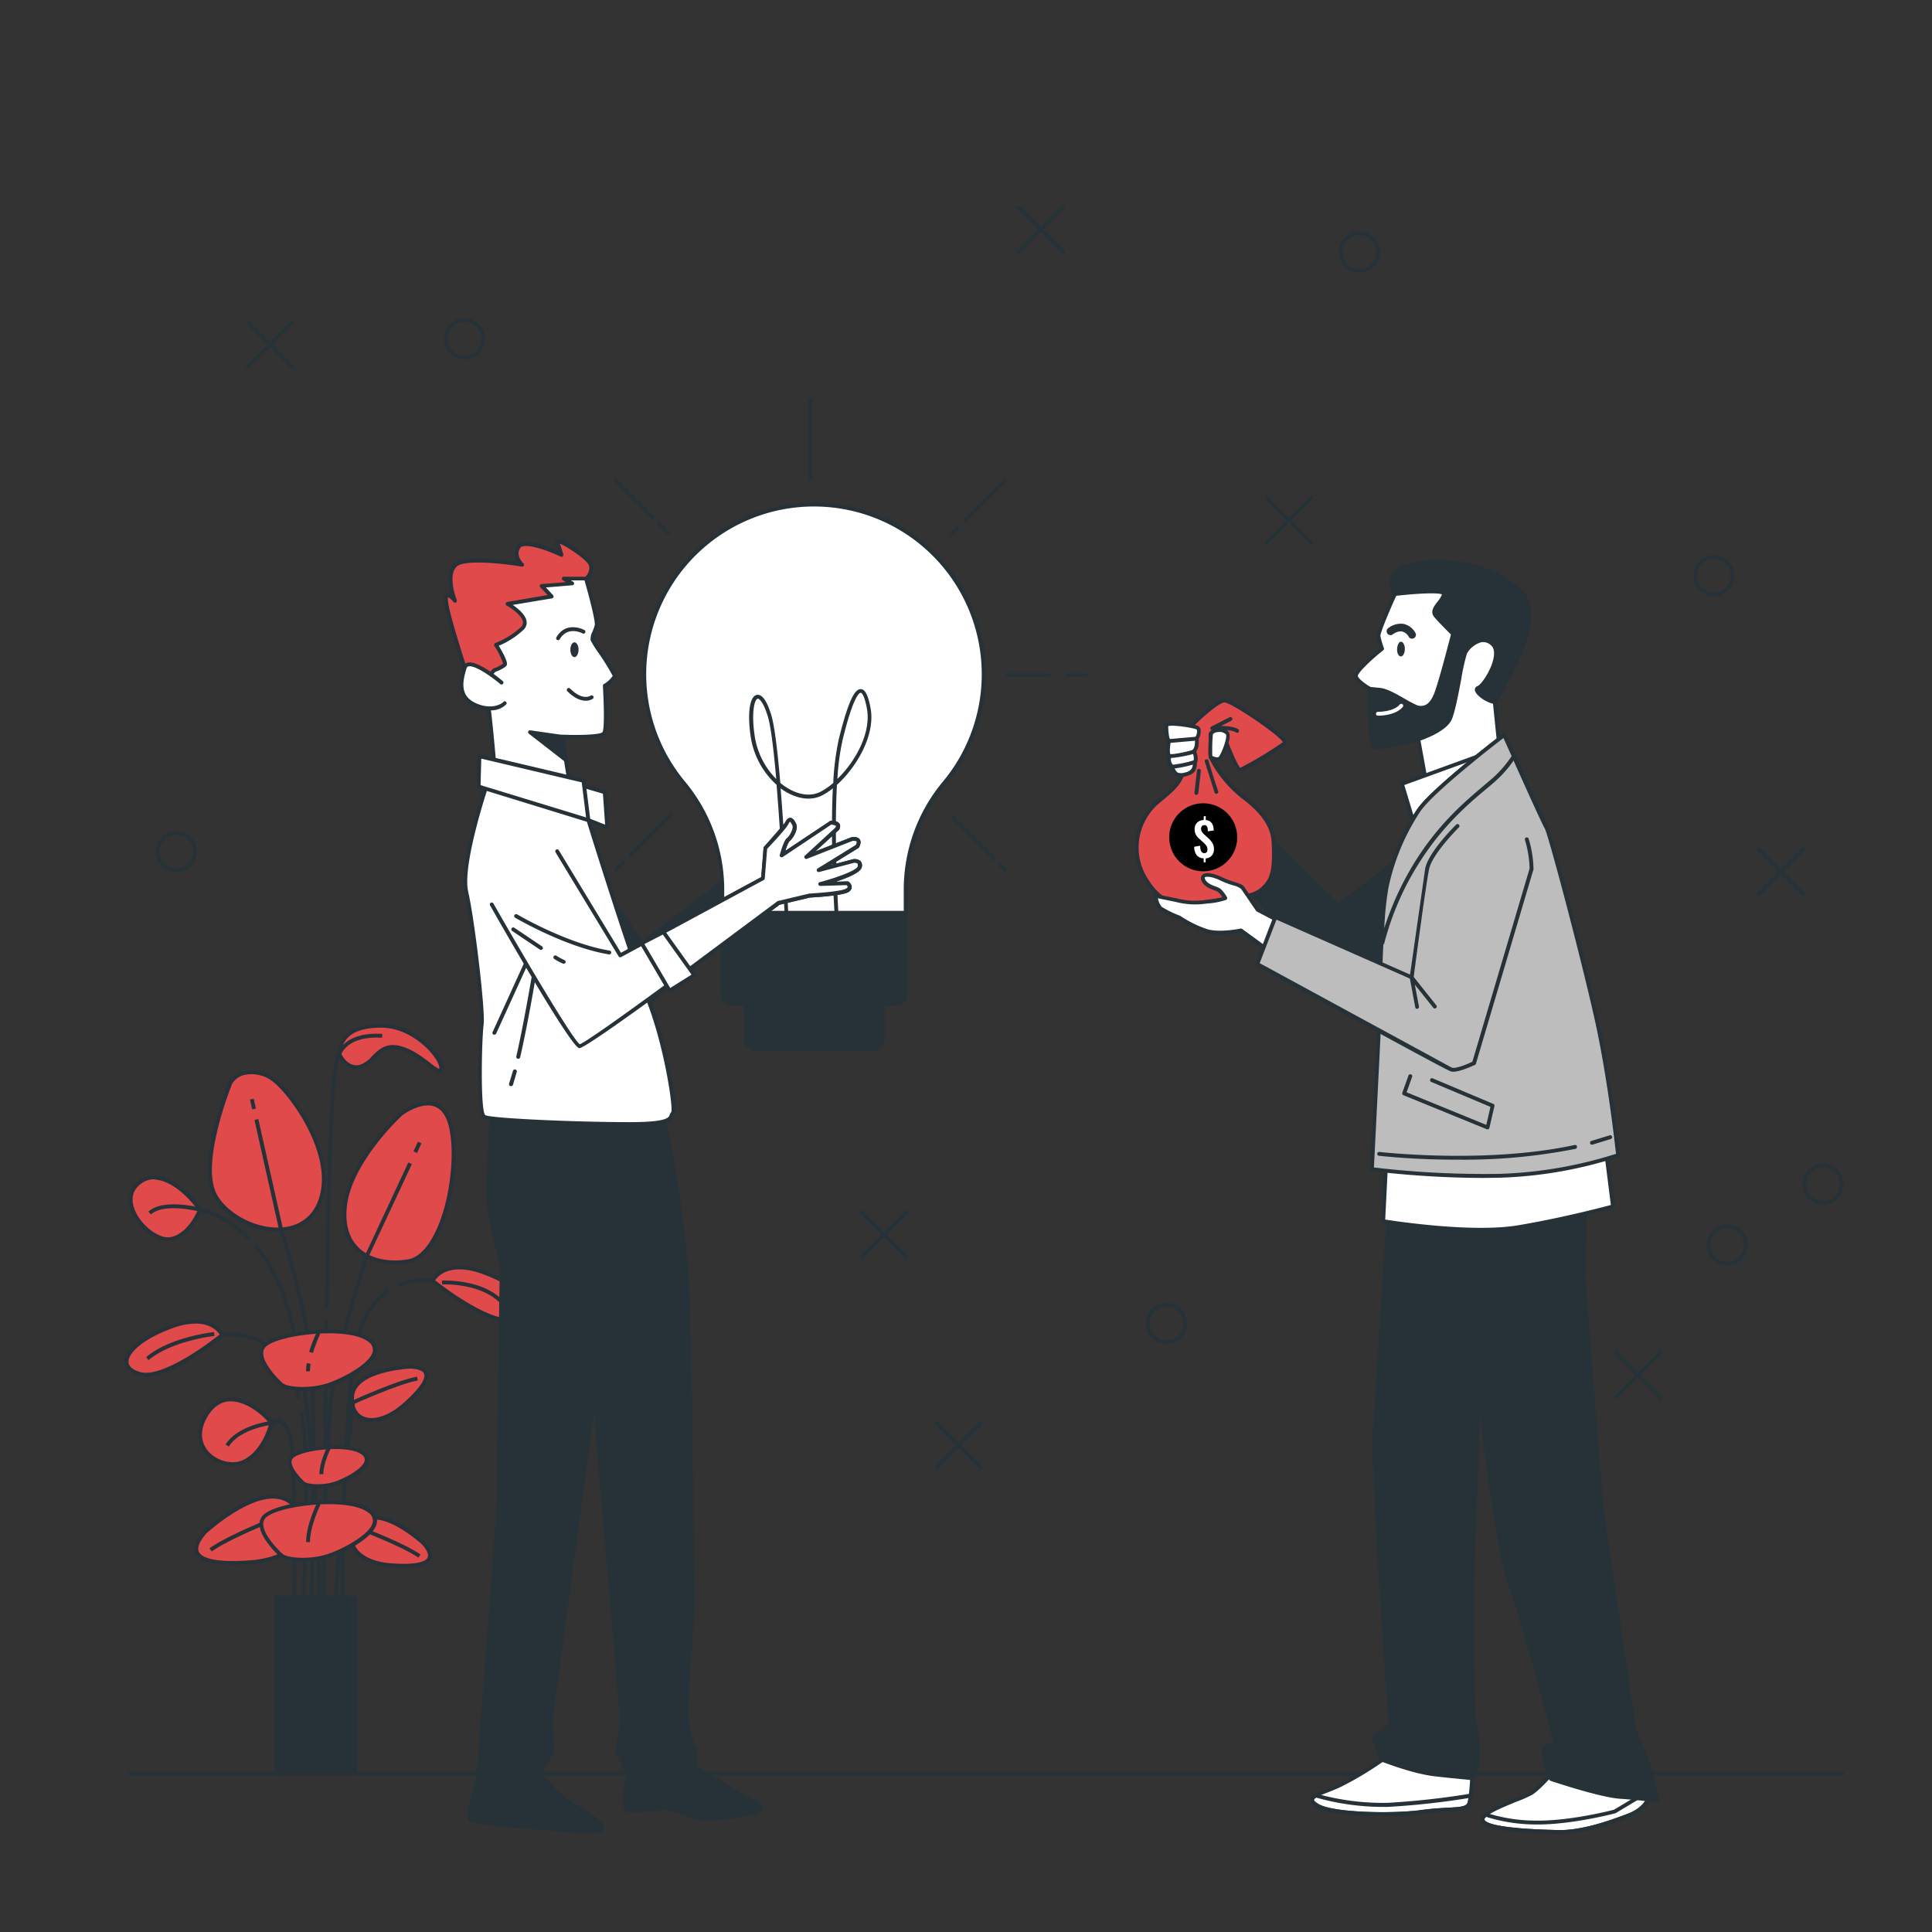 <svg xmlns="http://www.w3.org/2000/svg" xmlns:xlink="http://www.w3.org/1999/xlink" viewBox="0 0 500 500" xmlns:v="https://vecta.io/nano"><rect x="0" y="0" width="500" height="500" fill="#333333" stroke="none"/><style><![CDATA[.B{fill:#263238}.C{fill:#fff}.D{fill:#e14a4a}.E{fill:#bdbdbd}]]></style><g class="B"><path d="M476.72 459.47h-443a.5.5 0 1 1 0-1h443a.5.5 0 0 1 .5.5.51.51 0 0 1-.5.5zM75.7 95.45a.51.51 0 0 1-.36-.15L63.77 83.73a.502.502 0 1 1 .71-.71L76.05 94.6a.5.5 0 0 1-.35.85z"/><path d="M64.13 95.45a.51.51 0 0 1-.36-.15.5.5 0 0 1 0-.7L75.34 83a.51.51 0 0 1 .71 0 .5.5 0 0 1 0 .71L64.48 95.3a.5.5 0 0 1-.35.15zM234.52 325.8a.47.47 0 0 1-.35-.15l-11.58-11.57a.502.502 0 0 1 .71-.71L234.87 325a.5.5 0 0 1-.35.85z"/><path d="M223 325.8a.51.51 0 0 1-.36-.15.5.5 0 0 1 0-.7l11.58-11.58a.5.5 0 0 1 .7 0 .5.5 0 0 1 0 .71l-11.62 11.57a.5.5 0 0 1-.3.15zm116.39-184.89a.46.46 0 0 1-.35-.14l-11.58-11.58a.5.5 0 0 1 0-.7.5.5 0 0 1 .71 0l11.57 11.57a.5.5 0 0 1 0 .71.47.47 0 0 1-.35.14z"/><path d="M327.82 140.91a.5.5 0 0 1-.36-.14.51.51 0 0 1 0-.71L339 128.49a.495.495 0 0 1 .7.7l-11.57 11.58a.49.49 0 0 1-.31.14zm-52.69-75.16a.5.5 0 0 1-.35-.15L263.21 54a.5.5 0 0 1 0-.71.5.5 0 0 1 .7 0l11.58 11.57a.51.51 0 0 1 0 .71.51.51 0 0 1-.36.18z"/><path d="M263.56 65.75a.47.47 0 0 1-.35-.15.5.5 0 0 1 0-.71l11.57-11.57a.502.502 0 1 1 .71.71L263.91 65.6a.47.47 0 0 1-.35.15zm203.13 166.09a.54.54 0 0 1-.36-.14l-11.57-11.58a.5.5 0 0 1 0-.7.5.5 0 0 1 .71 0L467 231a.5.5 0 0 1 0 .71.52.52 0 0 1-.31.13z"/><path d="M455.11 231.84a.54.54 0 0 1-.35-.14.51.51 0 0 1 0-.71l11.57-11.57a.5.5 0 0 1 .71 0 .48.48 0 0 1 0 .7l-11.57 11.58a.54.54 0 0 1-.36.14zm-25.4 130.33a.5.5 0 0 1-.35-.14l-11.58-11.58a.5.5 0 0 1 0-.7.5.5 0 0 1 .71 0l11.57 11.57a.5.5 0 0 1-.35.85z"/><path d="M418.14 362.17a.54.54 0 0 1-.36-.14.51.51 0 0 1 0-.71l11.58-11.57a.495.495 0 0 1 .7.7L418.49 362a.54.54 0 0 1-.35.17zm-164.22 18.19a.51.51 0 0 1-.36-.15L242 368.64a.5.5 0 0 1 0-.71.51.51 0 0 1 .71 0l11.57 11.57a.5.5 0 0 1 0 .71.5.5 0 0 1-.36.15z"/><path d="M242.34 380.36a.5.5 0 0 1-.35-.15.5.5 0 0 1 0-.71l11.57-11.57a.51.51 0 0 1 .71 0 .5.5 0 0 1 0 .71l-11.57 11.57a.51.51 0 0 1-.36.15zM120.22 93a5.35 5.35 0 1 1 5.35-5.35 5.35 5.35 0 0 1-5.35 5.35zm0-9.7a4.35 4.35 0 1 0 4.35 4.35 4.35 4.35 0 0 0-4.35-4.35zM45.66 225.75A5.35 5.35 0 1 1 51 220.4a5.36 5.36 0 0 1-5.34 5.35zm0-9.7A4.35 4.35 0 1 0 50 220.4a4.36 4.36 0 0 0-4.34-4.35zm256.21 131.82a5.35 5.35 0 1 1 5.35-5.34 5.35 5.35 0 0 1-5.35 5.34zm0-9.69a4.35 4.35 0 1 0 4.35 4.35 4.35 4.35 0 0 0-4.35-4.35z"/><use xlink:href="#B"/><use xlink:href="#B" x="91.79" y="83.78"/><use xlink:href="#B" x="95.21" y="257.02"/><use xlink:href="#B" x="120.02" y="241.26"/></g><path d="M51.72 313.06s-2.42 6.67-7.58 7.58-14.25-9.09-8.49-14.25 13.65 3.03 16.07 6.67z" class="D"/><path d="M43.46 321.2c-3.37 0-7.5-3.51-9.21-7-1.55-3.2-1.16-6.2 1.07-8.2a6.67 6.67 0 0 1 5.45-1.73c4.58.59 9.31 5.4 11.37 8.49a.48.48 0 0 1 0 .45c-.1.29-2.58 7-8 7.9a3.94 3.94 0 0 1-.68.09zm-3.61-16a5.67 5.67 0 0 0-3.85 1.56c-2.57 2.3-1.63 5.36-.84 7 1.83 3.78 6.17 6.89 8.91 6.41 4.28-.76 6.62-5.87 7.1-7-2-2.94-6.37-7.31-10.52-7.83a5.35 5.35 0 0 0-.8-.11z" class="B"/><path d="M59.61 280.31s-7.58 18.5-4.55 27.6 21.83 15.76 27.29 3.94-6.67-28.5-11.22-32.14-10.01-2.43-11.52.6z" class="D"/><path d="M71.85 318.7h-1c-7.17-.39-14.49-5.15-16.3-10.6-3.06-9.17 4.24-27.18 4.56-27.95h0a5.89 5.89 0 0 1 4.14-2.94 9.78 9.78 0 0 1 8.14 2.17c4.71 3.67 16.99 20.62 11.41 32.68-1.98 4.31-5.8 6.64-10.95 6.64zm-11.79-38.18c-.26.66-7.42 18.53-4.53 27.23 1.67 5 8.73 9.56 15.42 9.93 3 .16 8.34-.4 11-6 5.34-11.58-6.57-27.93-11.08-31.54a8.78 8.78 0 0 0-7.3-2 4.94 4.94 0 0 0-3.51 2.38z" class="B"/><path d="M103.88 288.2s-13 11.82-14.56 23.65 7.28 16.07 16.38 14.55 13.64-24.56 10.91-35.17-12.73-3.03-12.73-3.03z" class="D"/><path d="M102.19 327.2a14.19 14.19 0 0 1-10-3.57c-2.84-2.73-4-6.82-3.35-11.84 1.52-11.88 14.17-23.47 14.71-24h0c.2-.16 5.1-3.82 9.18-2.4 2.09.73 3.55 2.65 4.34 5.71 2 7.67.21 22.84-5 30.88-1.87 2.87-4 4.52-6.29 4.91a22.39 22.39 0 0 1-3.59.31zm2-38.62c-.54.5-12.93 12-14.38 23.33-.6 4.7.45 8.5 3.05 11 2.88 2.78 7.52 3.87 12.74 3 2-.34 3.91-1.84 5.62-4.47 5.1-7.83 6.82-22.61 4.9-30.08-.7-2.72-1.94-4.4-3.7-5-3.42-1.22-7.91 1.99-8.22 2.22z" class="B"/><path d="M106.3 353.69s-14.55.61-15.16 7.58 6.37 8.49 13.34 2.43 7.89-9.7 1.82-10.01z" class="D"/><g class="B"><path d="M96.18 368a6.05 6.05 0 0 1-2.76-.63c-2-1-3-3.22-2.78-6.14.64-7.33 15-8 15.64-8h0c2.48.13 4 .82 4.38 2.06.66 1.91-1.27 4.8-5.9 8.83-2.88 2.51-5.97 3.88-8.58 3.88zm10.12-13.81c-.63 0-14.11.79-14.66 7.13-.22 2.48.58 4.32 2.23 5.16 2.55 1.3 6.59.06 10.29-3.16 5.54-4.82 5.89-6.92 5.61-7.74-.35-1.02-2.08-1.31-3.47-1.39z"/><path d="M91.59 363.39l-.41-.91c.47-.22 11.58-5.28 16.75-6.2l.18 1c-5.05.88-16.4 6.06-16.52 6.11z"/></g><path d="M109.55 399.33s-10.69-9.9-16.07-5.41-1.53 10.5 7.69 11.17 12.44-1.25 8.38-5.76z" class="D"/><g class="B"><path d="M104.47 405.72c-1 0-2.12 0-3.34-.13-5.38-.39-9.35-2.6-10.37-5.76-.7-2.18.15-4.42 2.4-6.3 5.65-4.71 16.28 5 16.73 5.43h0c1.66 1.85 2.21 3.38 1.63 4.56-.68 1.48-3.01 2.2-7.05 2.2zm-7.55-12.47a4.72 4.72 0 0 0-3.12 1.05c-1.91 1.6-2.65 3.46-2.08 5.23.87 2.72 4.6 4.71 9.48 5.06 7.33.53 9.07-.7 9.45-1.48.47-1-.53-2.39-1.46-3.43-.38-.35-7.14-6.43-12.27-6.43z"/><path d="M108.28,403.12c-4.18-2.94-15.86-7.35-16-7.39l.35-.94c.49.18,11.92,4.49,16.21,7.52Z"/></g><path d="M53.16 396.41S67.89 382.77 75.3 389s2.11 14.47-10.59 15.4-17.15-1.76-11.55-7.99z" class="D"/><g class="B"><path d="M60.12 405c-5.47 0-8.61-1-9.56-2.89-.76-1.55 0-3.59 2.22-6.07h0c.61-.56 15.14-13.86 22.8-7.47 3 2.54 4.19 5.55 3.25 8.48-1.38 4.28-6.79 7.27-14.13 7.81q-2.49.14-4.58.14zm-6.61-8.28c-1.32 1.48-2.74 3.53-2 4.95.55 1.12 3 2.89 13.21 2.15 6.82-.5 12-3.29 13.25-7.11.81-2.52-.24-5.15-2.94-7.41-6.93-5.7-20.96 6.95-21.52 7.46z"/><path d="M54.79 401.5l-.58-.82c5.9-4.16 21.64-10.09 22.3-10.34l.36.94c-.17.06-16.29 6.14-22.08 10.22z"/></g><path d="M70.22 368.25s-1.52 7.27-7 10-15.16-3-10-11.82 14.27-1.82 17 1.82z" class="D"/><path d="M60.2 379.43a9.61 9.61 0 0 1-6.83-2.94c-2.58-2.76-2.78-6.52-.56-10.32 1.66-2.83 3.85-4.34 6.52-4.49 4.59-.24 9.37 3.71 11.29 6.27a.48.48 0 0 1 .09.4c-.06.31-1.63 7.55-7.24 10.35a7.33 7.33 0 0 1-3.27.73zm-.44-16.76h-.37c-2.32.13-4.24 1.48-5.72 4-2 3.39-1.83 6.71.43 9.13s6.23 3.34 8.92 2c4.66-2.33 6.36-8.24 6.66-9.45-1.94-2.46-6.12-5.68-9.92-5.68z" class="B"/><path d="M57.49 345.51s-2.73-6.07-13.35-2.13-14.85 10-8.18 12.13 21.53-10 21.53-10z" class="D"/><path d="M37.7 356.26a6.35 6.35 0 0 1-1.89-.27c-2.89-.92-3.53-2.44-3.55-3.55-.08-3.12 4.52-6.86 11.71-9.52 10.92-4.07 13.94 2.31 14 2.38a.49.49 0 0 1-.14.59c-.59.46-12.83 10.37-20.13 10.37zm12.94-13.72a18.34 18.34 0 0 0-6.32 1.31c-7.67 2.85-11.11 6.44-11.06 8.57 0 1.42 1.57 2.21 2.85 2.62 5.8 1.85 18.53-7.92 20.73-9.66-.52-.82-2.22-2.84-6.2-2.84zM38.46 352l-.65-.76c6.12-5.21 17.12-6.45 17.59-6.5l.11 1c-.11 0-11.16 1.26-17.05 6.26z" class="B"/><path d="M87.81 272.73s1.82 4.25 5.46 3.34 4.54-6.37 10.3-4.85 10.62 8.19 10.62 5.15-7.28-10.91-15.47-10.91-10.61 3.33-10.91 7.27z" class="D"/><path d="M113.73 277.66c-.69 0-1.61-.7-3.06-1.82-1.89-1.44-4.47-3.41-7.22-4.14-3.29-.86-4.82.69-6.44 2.34a8 8 0 0 1-3.62 2.51c-3.21.8-5.36-2-6-3.62a.45.45 0 0 1 0-.23c.39-5.14 4.23-7.74 11.41-7.74 8.25 0 16 7.85 16 11.41a1.25 1.25 0 0 1-.55 1.19.83.83 0 0 1-.52.1zm-12-7.21a7.74 7.74 0 0 1 2 .29c2.94.77 5.62 2.82 7.58 4.31a11.52 11.52 0 0 0 2.38 1.6 1.28 1.28 0 0 0 0-.28c0-2.55-6.74-10.41-15-10.41-6.59 0-10 2.19-10.4 6.69.3.63 1.91 3.66 4.82 2.93a7.16 7.16 0 0 0 3.16-2.24c1.37-1.34 2.86-2.89 5.41-2.89zm-24.87 91.6a41 41 0 0 0-1.35-4.38C70.29 343.76 58.1 345.9 57.58 346l-.19-1c.14 0 13.54-2.41 19.06 12.31a42.41 42.41 0 0 1 1.38 4.49z" class="B"/><path d="M112,331.46s2.72-6.06,13.34-2.12,14.85,10,8.18,12.13S112,331.46,112,331.46Z" class="D"/><g class="B"><path d="M131.77 342.21c-7.32 0-19.55-9.9-20.11-10.36a.51.51 0 0 1-.14-.6c0-.06 3-6.44 14-2.38 7.19 2.67 11.79 6.41 11.71 9.52 0 1.12-.66 2.64-3.55 3.55a6 6 0 0 1-1.91.27zm-19.15-10.87c2.22 1.75 14.93 11.49 20.73 9.65 1.28-.41 2.82-1.19 2.85-2.62.05-2.13-3.39-5.71-11.06-8.56-8.59-3.19-11.76.38-12.52 1.53z"/><path d="M130.12 338c-5-6.11-15.59-5.6-15.69-5.59l-.06-1c.46 0 11.26-.55 16.52 6zm-26.98-4.85l-.4-.92a17.09 17.09 0 0 1 9.33-1.26l-.19 1a16.45 16.45 0 0 0-8.74 1.18zm-39.05-12.22c-6.2-6.32-12.38-7.36-12.44-7.37s-9.17-2.38-12.57.74l-.68-.73c3.81-3.49 13.06-1.1 13.45-1 .22 0 6.51 1.08 12.95 7.65zm.6-36.356l.976-.219.569 2.537-.976.219zM81 421.05h-1c0-.52 1.34-52.37 0-68s-7.61-34.13-7.68-34.32l-6.47-28.9 1-.22 6.47 28.85c0 .14 6.36 18.77 7.71 34.5S81 420.53 81 421.05zm26.001-123.083l1.169-2.5.906.424-1.169 2.5zM84.18 421h-1c0-.48.48-47.82 2.27-61.28s9-34.77 9.09-35l11.14-23.88.91.43-11.13 23.82c0 .16-7.23 21.35-9 34.74s-2.27 60.68-2.28 61.17zm2.72.08l-1-.06c1.79-30.47 5-57.87 5-58.14l1 .11c-.05.28-3.21 27.65-5 58.09zM76.48 421h-1c0-.43.88-43.53-.89-49.28-.6-2-1.42-3.17-2.36-3.45a2 2 0 0 0-1.69.39l-.11.09h-.15c-.08 0-8.19 1-11.06 5.62l-.85-.53c3-4.72 10.5-5.91 11.66-6.06a2.93 2.93 0 0 1 2.47-.49c1.3.38 2.33 1.76 3 4.12 1.87 5.89 1.02 47.8.98 49.59zm2.26.06l-1-.06c0-.42 2.16-42.51-.17-55.58l1-.18c2.34 13.19.2 55.39.17 55.82z"/><path d="M88.17 421.06c0-2.58-.56-63.36 4.84-77.78a19.56 19.56 0 0 1 7.08-9.58l.56.83a18.57 18.57 0 0 0-6.7 9.1c-5.34 14.24-4.79 76.79-4.78 77.42zm-5.35-.01l-1-.13c1.27-9.36-1.31-63.63-8.59-84.55a42.46 42.46 0 0 0-7.6-13.73l.76-.65a43.59 43.59 0 0 1 7.8 14.01c7.31 21.08 9.91 75.65 8.63 85.05z"/><path d="M84.18 421h-1l.75-79.17h1L84.18 421zm.82-82.45h-1l1-43.58c.79-20.37 1.94-22.32 2.44-22.63.49-1.13 2.91-5.33 11.51-4.77l-.07 1c-8.87-.58-10.52 4.14-10.59 4.34l-.24.74-.18-.17c-.39 1.08-1.24 5.28-1.87 21.53-.31 7.9-.65 22.56-1 43.54z"/></g><path d="M72.89 358.41s-7.58-6.76-4.55-10.09 21.83-5.76 27.29-1.44S89 357.3 84.41 358.63s-10.01.88-11.52-.22z" class="D"/><g class="B"><path d="M78.35 360c-2.58 0-4.79-.44-5.76-1.15h0c-.21-.19-5.23-4.71-5.42-8.35A3.25 3.25 0 0 1 68 348c3.29-3.6 22.27-6 28-1.49a3.41 3.41 0 0 1 1.51 3.45c-.79 4.08-9.43 8.15-12.9 9.17a22.65 22.65 0 0 1-6.26.87zm-5.15-2c1.37 1 6.58 1.44 11.07.13 3.8-1.11 11.55-5.09 12.2-8.4a2.48 2.48 0 0 0-1.15-2.48c-5.16-4.08-23.72-1.78-26.61 1.39a2.23 2.23 0 0 0-.58 1.72c.16 3.14 4.74 7.36 5.07 7.64zm7.02-3.11h-1a14.68 14.68 0 0 1 .17-2.1l1 .16a12.45 12.45 0 0 0-.17 1.94z"/><path d="M81,350.14l-1-.28a33.38,33.38,0,0,1,2-5.1l.89.44A34.82,34.82,0,0,0,81,350.14Z"/></g><path d="M72.89 402.6s-7.58-6.76-4.55-10.08 21.83-5.76 27.29-1.44S89 401.5 84.41 402.83s-10.01.88-11.52-.23z" class="D"/><g class="B"><path d="M78.35 404.15c-2.58 0-4.79-.43-5.76-1.14h0c-.21-.19-5.23-4.71-5.42-8.35a3.25 3.25 0 0 1 .84-2.45c3.29-3.6 22.27-6 28-1.49a3.41 3.41 0 0 1 1.51 3.45c-.79 4.07-9.43 8.15-12.9 9.16a22.27 22.27 0 0 1-6.27.82zm-5.15-1.94c1.37 1 6.58 1.45 11.07.14 3.8-1.12 11.55-5.09 12.2-8.4a2.48 2.48 0 0 0-1.15-2.48c-5.16-4.09-23.72-1.78-26.61 1.39a2.21 2.21 0 0 0-.58 1.72c.16 3.12 4.74 7.33 5.07 7.63z"/><path d="M80.22 399.09h-1c0-4.43 2.71-9.91 2.83-10.14l.89.45c-.03.06-2.72 5.5-2.72 9.69z"/></g><path d="M78.53 383.91s-5.15-4.59-3.09-6.85 14.83-3.91 18.53-1-4.53 7.07-7.62 8-6.79.6-7.82-.15z" class="D"/><g class="B"><path d="M82.26 385.12a7.76 7.76 0 0 1-4-.81h0c-.15-.13-3.61-3.24-3.74-5.77a2.34 2.34 0 0 1 .61-1.78c2.26-2.48 15.3-4.13 19.21-1a2.49 2.49 0 0 1 1.09 2.5c-.59 3-6.8 5.75-8.88 6.35a15.46 15.46 0 0 1-4.29.51zm-3.42-1.6c.89.62 4.42.93 7.37.06 2.55-.74 7.75-3.39 8.17-5.58a1.51 1.51 0 0 0-.72-1.52c-3.46-2.74-15.91-1.2-17.85.92a1.4 1.4 0 0 0-.35 1.06c.09 1.74 2.45 4.22 3.38 5.06z"/><path d="M83.67 381.52h-1c0-3 1.86-6.79 1.94-6.95l.89.45s-1.83 3.7-1.83 6.5zm-12.26 31.95h20.52v45.5H71.41z"/><path d="M91.93 459.47H71.41a.5.5 0 0 1-.5-.5v-45.5a.5.5 0 0 1 .5-.5h20.52a.5.5 0 0 1 .5.5V459a.5.5 0 0 1-.5.47zm-20-1h19.5V414H71.91zm290.62-236.93l-.56.94-15.68 11.88L318 206.2l-4.09 14.8 33 33.76c2.06 1.84 5.66 3 7.09 2.83s6.15-2.91 6.15-2.91z"/><path d="M353.78 258.07a13.38 13.38 0 0 1-7.16-3c-2.09-1.82-31.8-32.48-33.07-33.79a.49.49 0 0 1-.12-.48l4.1-14.77a.51.51 0 0 1 .36-.35.54.54 0 0 1 .48.13l28 27.86 15.26-11.56.51-.85a.51.51 0 0 1 .58-.23.52.52 0 0 1 .35.52l-2.37 33.11a.52.52 0 0 1-.24.4c-.49.28-4.85 2.81-6.35 3zm-39.31-37.25l32.81 33.53c1.98 1.72 5.4 2.83 6.71 2.71.93-.09 3.84-1.62 5.72-2.7l2.22-31.21-15.32 11.61a.5.5 0 0 1-.65 0l-27.69-27.56z"/></g><path d="M361.07 153.79s-4.41 9.71-4.24 10.92a20.52 20.52 0 0 0 .93 3.22s-7.33 5.84-6.76 7.26 3.54 3.08 3.54 3.08-.32 14.6 1.07 15 11.45-2 11.45-2l2.15 11.73 19-8.39-1.32-12.84s8.1-13.84 8.63-19.63.37-8.2-6.34-12.35-18.3-5.4-24.95-3.34-3.16 7.34-3.16 7.34z" class="C"/><g class="B"><path d="M369.21 203.5a.59.59 0 0 1-.23-.05.53.53 0 0 1-.26-.36L366.67 192c-2.48.57-9.88 2.23-11.21 1.82s-1.57-8.45-1.43-15.23c-.79-.47-3-1.85-3.49-3.17-.6-1.49 3.77-5.32 6.63-7.62a17.73 17.73 0 0 1-.83-3c-.18-1.21 3-8.4 4.17-11a5.73 5.73 0 0 1-.61-4.51c.55-1.52 2-2.65 4.18-3.34 7.17-2.22 18.79-.66 25.36 3.4 7 4.34 7.1 7.07 6.57 12.82-.5 5.58-7.7 18.13-8.61 19.69l1.31 12.68a.51.51 0 0 1-.3.51l-19 8.39a.45.45 0 0 1-.2.06zm-2.15-12.65a.57.57 0 0 1 .28.08.47.47 0 0 1 .21.33l2 11 18.08-8-1.28-12.48a.51.51 0 0 1 .06-.3c.08-.14 8.06-13.81 8.57-19.42s.37-7.88-6.1-11.88c-6.26-3.86-17.72-5.4-24.54-3.29-1.91.59-3.1 1.5-3.53 2.71a4.91 4.91 0 0 0 .64 3.87.53.53 0 0 1 0 .49c-2.12 4.65-4.27 9.9-4.2 10.64a19.88 19.88 0 0 0 .9 3.11.5.5 0 0 1-.16.57c-3.66 2.92-6.69 6-6.6 6.7.41 1 2.53 2.37 3.31 2.81a.51.51 0 0 1 .26.45c-.15 6.61.11 13.87.8 14.59.8.22 7-1 11.11-2z"/><path d="M375.18 186.12c1.47-3.17 3.14-15.54 4-17.13s4.1-4.91 7-2.25-2 10.77-3.65 11.33 1.93 3.45 4.33 3.7c0 0 8.1-13.84 8.63-19.63s.37-8.2-6.34-12.35-18.3-5.4-24.95-3.34-3.16 7.34-3.16 7.34 12.84-1.52 12.61.07-3.49 3.93-2.12 5.56 4.5 4.7 4.5 4.7-3.06 11.94-4.34 15.32-3.09 4.34-5.28 3.49-6.71-4.15-9.31-4.41l-2.59-.25s-.32 14.6 1.07 15 11.45-2 11.45-2 6.68-1.98 8.15-5.15z"/><path d="M356.1 193.84a2.66 2.66 0 0 1-.64-.06c-1.44-.45-1.57-8.69-1.42-15.52a.52.52 0 0 1 .16-.37.54.54 0 0 1 .38-.12l2.6.26c1.76.17 4.23 1.58 6.4 2.83a27.59 27.59 0 0 0 3.05 1.6 2.75 2.75 0 0 0 2.21 0c1-.42 1.76-1.51 2.42-3.25 1.14-3 3.77-13.17 4.24-15-.72-.72-3.15-3.13-4.33-4.54s0-2.88 1-4.13a6.51 6.51 0 0 0 1-1.7c-1-.54-6.89-.23-12 .38a.52.52 0 0 1-.48-.23 5.91 5.91 0 0 1-.75-4.75c.55-1.52 2-2.65 4.18-3.34 7.17-2.22 18.79-.66 25.36 3.4 7 4.34 7.1 7.07 6.57 12.82s-8.36 19.26-8.69 19.83a.52.52 0 0 1-.49.25c-2.07-.22-5-2.26-5.17-3.58a1 1 0 0 1 .74-1.09c.77-.27 3.4-3.79 4.08-7.15.22-1.07.29-2.53-.61-3.34a2.94 2.94 0 0 0-2.57-.82 6.07 6.07 0 0 0-3.7 2.94 49.52 49.52 0 0 0-1.45 6.5c-.78 4.11-1.67 8.77-2.51 10.6h0c-1.55 3.33-8.15 5.41-8.43 5.5-1.6.44-8.69 2.08-11.15 2.08zm-1.08-15c-.11 6.46.15 13.35.82 14.05.8.22 7-1 11.11-2 0 0 6.42-2 7.78-5 .8-1.72 1.71-6.51 2.44-10.36s1.16-6.07 1.54-6.79a7.15 7.15 0 0 1 4.42-3.46 3.9 3.9 0 0 1 3.42 1.07c1 .89 1.3 2.37.91 4.28-.65 3.24-3.34 7.41-4.73 7.89-.12.51 2 2.32 3.89 2.69 1.16-2 7.93-14 8.4-19.13.52-5.71.37-7.88-6.1-11.88-6.26-3.86-17.72-5.4-24.54-3.29-1.91.59-3.1 1.5-3.53 2.71a4.66 4.66 0 0 0 .49 3.61c3.05-.35 11.43-1.19 12.61 0a.78.78 0 0 1 .22.67 5.68 5.68 0 0 1-1.23 2.27c-1 1.32-1.56 2.23-1 2.9 1.33 1.59 4.44 4.63 4.47 4.66a.49.49 0 0 1 .13.49c-.12.48-3.08 12-4.35 15.37-.75 2-1.74 3.27-2.94 3.81a3.79 3.79 0 0 1-3 0 27.07 27.07 0 0 1-3.17-1.66c-2.09-1.2-4.46-2.56-6-2.71zm20.16 7.3h0zm-9.73-20.85a1 1 0 0 1-.85-.46 2.76 2.76 0 0 0-1.81-1.42 3.37 3.37 0 0 0-2.29.73 1.001 1.001 0 1 1-1.28-1.54 5.39 5.39 0 0 1 3.87-1.16 4.6 4.6 0 0 1 3.2 2.32 1 1 0 0 1-.84 1.53zm-1.88 2.71c0 1.05-.49 1.9-1.05 1.88s-1-.87-.95-1.92.48-1.89 1-1.88 1.02.82 1 1.92z"/></g><path d="M356.69 185.22h-.1a.5.5 0 0 1-.49-.51.51.51 0 0 1 .51-.49s4 .06 5.66-1.9a.5.5 0 0 1 .76.65c-1.84 2.15-5.65 2.25-6.34 2.25zm29.52 9.15l-23.4 8.5 2.99 9.87 20.41-18.37z" class="C"/><path d="M365.8 213.24h-.14a.5.5 0 0 1-.34-.34l-3-9.87a.49.49 0 0 1 .31-.61l23.4-8.5a.48.48 0 0 1 .6.21.52.52 0 0 1-.09.63l-20.42 18.37a.51.51 0 0 1-.32.11zm-2.37-10.07l2.62 8.67L384 195.71z" class="B"/><path d="M402.71 457.68s-4.09 4.89-6.37 6.33-13.79 4.93-12.6 7.2 12.64 2.76 19.61 2.91 15.75-3.39 18.26-4.33 5.8-3.36 4.87-6.12-23.77-5.99-23.77-5.99z" class="C"/><g class="B"><path d="M403.78 474.63h-.45c-16.64-.36-19.4-2-20-3.18a1.23 1.23 0 0 1-.06-1c.57-1.58 4.21-3.16 8.91-5.07a34.24 34.24 0 0 0 3.93-1.75c2.18-1.38 6.2-6.18 6.24-6.23a.5.5 0 0 1 .46-.18c3.86.55 23.18 3.43 24.17 6.33 1.06 3.13-2.51 5.75-5.16 6.75l-.58.21c-3.04 1.11-10.94 4.12-17.46 4.12zm-.87-16.42c-.83 1-4.24 4.91-6.3 6.23a32.87 32.87 0 0 1-4.09 1.82c-3.13 1.28-7.87 3.2-8.34 4.49a.26.26 0 0 0 0 .23c.45.84 3.53 2.3 19.18 2.64 6.43.14 14.46-2.93 17.5-4.08l.58-.22c2.2-.83 5.39-3.05 4.56-5.49-.52-1.53-12.1-4.05-23.09-5.62z"/><path d="M403.78 474.63h-.45c-16.64-.36-19.4-2-20-3.18-.36-.68-.07-1.42.87-2.19a.52.52 0 0 1 .48-.09 42 42 0 0 0 12.41 2c8.88.2 19.67-2.57 20.61-2.82l8.55-5.11a.5.5 0 0 1 .43 0 .51.51 0 0 1 .3.31c1.06 3.13-2.51 5.75-5.16 6.75l-.58.21c-3.04 1.11-10.94 4.12-17.46 4.12zm-19.17-4.43c-.25.23-.54.56-.43.78.45.84 3.53 2.3 19.18 2.64 6.43.14 14.46-2.93 17.5-4.08l.58-.22c2-.75 4.85-2.67 4.69-4.86l-8 4.78a.38.38 0 0 1-.13.06c-.12 0-11.58 3.07-21 2.87a43.46 43.46 0 0 1-12.39-1.97z"/></g><path d="M357.69,455.46A87.72,87.72,0,0,1,346.85,462c-5,2.38-9.78,3-5.84,5.35s19.36,2.66,27.1,1.58,11.7,0,12.25-2.47a61.81,61.81,0,0,0,.67-8.2Z" class="C"/><g class="B"><path d="M357.87 470c-7 0-14.5-.68-17.12-2.23-.83-.49-1.77-1.17-1.7-2.05.09-1.13 1.7-1.77 4.14-2.73 1.05-.42 2.25-.89 3.44-1.46a86.64 86.64 0 0 0 10.77-6.44.54.54 0 0 1 .35-.09l23.34 2.75a.51.51 0 0 1 .45.51 63 63 0 0 1-.69 8.29c-.45 2-2.56 2.11-6.05 2.29-1.77.09-4 .21-6.62.58a81.66 81.66 0 0 1-10.31.58zm-.05-14a88.12 88.12 0 0 1-10.76 6.42c-1.23.58-2.43 1.06-3.5 1.48-1.63.64-3.47 1.37-3.51 1.88 0 .06 0 .41 1.21 1.11 3.82 2.26 19.39 2.55 26.78 1.51 2.69-.37 4.92-.48 6.71-.58 3.44-.18 4.85-.3 5.12-1.5a54.91 54.91 0 0 0 .65-7.65z"/><path d="M357.87 470c-7 0-14.5-.68-17.12-2.23-1.18-.7-1.7-1.3-1.7-2s.7-1.23 1.22-1.53a.5.5 0 0 1 .38-.05 63.09 63.09 0 0 0 18.5 2.38 203.46 203.46 0 0 0 21.4-2.37.52.52 0 0 1 .43.13.5.5 0 0 1 .15.42c-.09.71-.18 1.31-.28 1.76-.45 2-2.56 2.11-6.05 2.29-1.77.09-4 .21-6.62.58a81.66 81.66 0 0 1-10.31.62zm-17.28-4.75c-.49.32-.54.51-.54.56s.06.42 1.21 1.1c3.82 2.26 19.39 2.55 26.78 1.51 2.69-.37 4.92-.48 6.71-.58 3.44-.18 4.85-.3 5.12-1.5.06-.28.12-.62.18-1a198.29 198.29 0 0 1-20.86 2.28h0a64.22 64.22 0 0 1-18.6-2.41zm18.58 1.86h0zm.41-156.25l-3.77 59.17c-.77 11.44 4.07 76.51 4.07 76.51s-4.55 2.89-4.31 3.65 2.12 5.27 2.12 5.27 7.9 3.16 13.61 3.78l9.94 1a22.29 22.29 0 0 0 1.37-5.94 48.37 48.37 0 0 0-1.05-8.74c-.45-2.25-.62-29.14-.35-41.58s1.41-41.8 1.67-42.54 3.68 36.93 8.14 49.47 11.58 40.29 11.58 40.29-3.25.43-3.28 1.92 2.08 7.27 2.08 7.27 12.6 4.26 17.83 4.61 9.69.95 9.69.95-2.05-9-3.23-12-2.39-4.78-2.83-7.28-8-54-8.26-55.44-4.7-59.11-4.67-60.35l.25-22.9z"/><path d="M428.92 466.46h-.07c-.05 0-4.51-.6-9.66-.95s-17.43-4.47-17.95-4.65a.54.54 0 0 1-.31-.3c-.22-.6-2.14-5.9-2.11-7.45s2.11-2.09 3.16-2.31c-1-3.89-7.37-28.33-11.43-39.76-3.34-9.39-6.07-32.54-7.38-43.67 0-.34-.08-.68-.12-1l-1.34 37.58c-.26 12.36-.11 39.23.34 41.47a51.09 51.09 0 0 1 1.06 8.85 22.64 22.64 0 0 1-1.4 6.11.48.48 0 0 1-.51.32s-4.3-.35-9.95-1-13.42-3.69-13.74-3.82a.47.47 0 0 1-.28-.27c-.08-.18-1.9-4.55-2.14-5.32-.09-.3-.34-1.08 4.27-4.05-.36-4.8-4.76-65.34-4.05-76.28l3.77-59.17a.49.49 0 0 1 .47-.47l50.6-2.89a.44.44 0 0 1 .37.14.5.5 0 0 1 .16.36l-.25 22.91c-.03 1.23 4.43 58.63 4.67 60.27.06.47 7.79 52.8 8.25 55.43a17.71 17.71 0 0 0 1.57 4.34c.38.82.81 1.76 1.24 2.84 1.18 3 3.16 11.72 3.24 12.09a.49.49 0 0 1-.12.45.46.46 0 0 1-.36.2zM401.79 460c1.72.57 12.76 4.19 17.47 4.52 4 .27 7.53.69 9 .87-.51-2.17-2.08-8.8-3-11.25-.41-1.06-.82-1.94-1.21-2.79a18.25 18.25 0 0 1-1.64-4.59c-.47-2.63-8.2-55-8.26-55.46-.25-1.69-4.7-59.29-4.68-60.43l.24-22.36-49.62 2.83-3.74 58.73c-.74 11.27 4 75.8 4.07 76.45a.53.53 0 0 1-.23.46 19.12 19.12 0 0 0-4.08 3.16c.25.72 1.36 3.41 2 4.94 1.25.48 8.2 3.12 13.29 3.67l9.54.93a20.4 20.4 0 0 0 1.21-5.42 47.15 47.15 0 0 0-1-8.63c-.46-2.29-.62-29.29-.36-41.69.25-11.41 1.38-41.81 1.7-42.7a.55.55 0 0 1 .54-.34c.47.06.47.06 1.22 6.36 1.3 11.09 4 34.17 7.32 43.45 4.42 12.43 11.52 40.1 11.59 40.38a.47.47 0 0 1-.07.4.51.51 0 0 1-.35.22c-1.14.15-2.83.71-2.84 1.43-.1 1.09 1.26 5.12 1.89 6.86z"/></g><path d="M358.93,297,358,316s22.16,3.71,34.95,1.56,24.53-5.38,24.53-5.38l-2.32-18.33Z" class="C"/><path d="M383.32 318.76a181.58 181.58 0 0 1-25.43-2.23.5.5 0 0 1-.42-.52l1-19.06a.5.5 0 0 1 .47-.48l56.2-3.08a.48.48 0 0 1 .53.43l2.31 18.34a.5.5 0 0 1-.36.54c-.12 0-11.9 3.27-24.57 5.4a60.49 60.49 0 0 1-9.73.66zm-24.83-3.14c3.18.5 22.77 3.43 34.35 1.49 11.28-1.89 21.85-4.67 24.05-5.26l-2.2-17.44-55.29 3z" class="B"/><path d="M389.3 190.23s-18.11 13.82-22 19.34-6.89 13.06-8.45 20.23-2 36.59-2 37.39-1.76 35.38-1.76 35.38a241 241 0 0 0 33.19 1.72 109.18 109.18 0 0 0 30.5-5.29s-2-19.26-5.64-35.55-12-47.9-12.94-49.32-10.9-23.9-10.9-23.9z" class="E"/><path d="M383.67 304.85a250 250 0 0 1-28.67-1.78.49.49 0 0 1-.43-.52c0-.35 1.75-34.59 1.76-35.38v-.25c.12-7.12.62-30.82 2-37.23a57.68 57.68 0 0 1 8.52-20.41c3.92-5.52 21.4-18.88 22.14-19.45a.54.54 0 0 1 .43-.09.5.5 0 0 1 .33.29l10.85 23.77c1.13 1.65 9.61 34.29 13 49.49 3.61 16.13 5.62 35.42 5.64 35.61a.49.49 0 0 1-.33.52 110.63 110.63 0 0 1-30.69 5.37l-4.55.06zm-28.1-2.71a243.75 243.75 0 0 0 32.65 1.65 110.82 110.82 0 0 0 30-5.18c-.31-2.84-2.27-20.3-5.59-35.1-3.73-16.66-12-47.75-12.87-49.15S390.7 194.62 389.1 191c-3 2.28-18 14-21.42 18.85a56.66 56.66 0 0 0-8.37 20c-1.37 6.32-1.87 29.93-2 37v.27c-.01.88-1.52 30.73-1.74 35.02zm29.43-9.88a.63.63 0 0 1-.19 0l-21.61-8.83a.51.51 0 0 1-.28-.63l1.59-4.45a.5.5 0 0 1 .64-.3.49.49 0 0 1 .3.64l-1.42 4 20.62 8.43 1.08-4.66L370.4 280a.52.52 0 0 1-.27-.66.5.5 0 0 1 .66-.26l15.68 6.61a.48.48 0 0 1 .29.57l-1.31 5.65a.51.51 0 0 1-.26.33.59.59 0 0 1-.19.02z" class="B"/><path d="M389.3,190.23s-18.11,13.82-22,19.34-6.89,13.06-8.45,20.23a116,116,0,0,0-1.28,14.09l.18.1A73.11,73.11,0,0,1,367,222.77c7-11.06,15-16.89,19.67-21a29.49,29.49,0,0,0,5.12-6Z" class="E"/><path d="M357.72 244.49a.48.48 0 0 1-.24-.06l-.18-.1a.49.49 0 0 1-.26-.46 109.35 109.35 0 0 1 1.3-14.18 57.68 57.68 0 0 1 8.52-20.41c3.92-5.52 21.4-18.88 22.14-19.45a.54.54 0 0 1 .43-.09.5.5 0 0 1 .33.29l2.47 5.55a.48.48 0 0 1 0 .48 29.82 29.82 0 0 1-5.21 6.1q-1 .89-2.22 1.89c-4.79 4-11.36 9.59-17.36 19a73.07 73.07 0 0 0-9.19 21.05.49.49 0 0 1-.29.35.46.46 0 0 1-.24.04zM389.1 191c-3 2.28-18 14-21.42 18.85a56.66 56.66 0 0 0-8.37 20 83.66 83.66 0 0 0-1.06 10.36 77.64 77.64 0 0 1 8.31-17.77c6.07-9.53 12.71-15.13 17.56-19.22l2.2-1.88a28.92 28.92 0 0 0 4.89-5.66zM412 296.25a.5.5 0 0 1-.48-.37.49.49 0 0 1 .35-.62l4.69-1.43a.51.51 0 0 1 .64.31.5.5 0 0 1-.31.63l-4.76 1.46zm-34.73 3.87a194.77 194.77 0 0 1-20.39-1 .5.5 0 0 1-.44-.56.49.49 0 0 1 .55-.43c.28 0 27.55 3.17 50.54-1.81a.511.511 0 0 1 .21 1 147.93 147.93 0 0 1-30.47 2.8z" class="B"/><path d="M308.55 187.6s6.32-6.33 8.33-6.29 16.62 9.85 15.59 11-10.36 6.68-11.37 7-4.68-9.88-4.68-9.88l-3 .52v6.09h0a31 31 0 0 0 9 10.75c3.29 2.48 7 6.27 7.25 11 .53 8.64-.81 10.48-3 12.45s-5.49 2-14.3 3.26-12.1.34-16.12-6.51a15.44 15.44 0 0 1 3.29-19.2c5.27-4.35 5.71-4.92 7.24-8.91s1.77-11.28 1.77-11.28z" class="D"/><path d="M306.8 234.39c-5 0-7.84-1.79-11-7.24a15.86 15.86 0 0 1 3.4-19.85c5.33-4.39 5.62-4.87 7.1-8.7s1.79-10.95 1.79-11a.52.52 0 0 1 .14-.33c1.08-1.08 6.54-6.44 8.68-6.44h0c1.93 0 15 8.57 16 10.94a.77.77 0 0 1-.09.88c-1.08 1.18-10.48 6.79-11.62 7.09-.43.12-1.42.38-5.13-9.8l-2.2.38v5.55a30.58 30.58 0 0 0 8.83 10.47c3.22 2.44 7.13 6.38 7.44 11.34.54 8.84-.91 10.83-3.17 12.85-1.87 1.67-4.37 2-9.85 2.73l-4.72.65a39.84 39.84 0 0 1-5.6.48zm2.2-46.57c-.06 1.21-.43 7.45-1.85 11.14-1.58 4.1-2.13 4.78-7.39 9.11a15 15 0 0 0-3.18 18.57c4 6.77 7.23 7.48 15.62 6.26l4.73-.65c5.27-.7 7.67-1 9.31-2.48 2.11-1.89 3.35-3.64 2.84-12.05-.28-4.58-4-8.29-7.05-10.6a31.52 31.52 0 0 1-9.16-10.93.46.46 0 0 1-.06-.23v-6.08a.5.5 0 0 1 .41-.49l3-.53a.5.5 0 0 1 .55.33c1.5 4.14 3.48 8.83 4.21 9.52a91.44 91.44 0 0 0 11.02-6.64c-.86-1.78-13.24-10.22-15.11-10.26h0c-1.33 0-5.45 3.62-7.89 6.01z" class="B"/><path d="M320.19 216.88a8.8 8.8 0 1 0-9 8.61 8.8 8.8 0 0 0 9-8.61z"/><path d="M311.51 223.14v-1a2.38 2.38 0 0 1-1.83-.84 3.62 3.62 0 0 1-.62-2.16l1.55-.27a4.25 4.25 0 0 0 .11 1 1.36 1.36 0 0 0 .32.67.88.88 0 0 0 .62.25.72.72 0 0 0 .62-.24 1 1 0 0 0 .2-.65 1.71 1.71 0 0 0-.27-1 5.06 5.06 0 0 0-.74-.84l-1.22-1.1a4.28 4.28 0 0 1-.57-.65 2.65 2.65 0 0 1-.38-.75 2.9 2.9 0 0 1-.12-1 2.25 2.25 0 0 1 .66-1.69 2.43 2.43 0 0 1 1.69-.64v-1h.52v1a2.23 2.23 0 0 1 1 .3 1.81 1.81 0 0 1 .62.61 2.77 2.77 0 0 1 .33.83 4.85 4.85 0 0 1 .11.95l-1.51.23a6.33 6.33 0 0 0-.08-.82 1.08 1.08 0 0 0-.26-.58.68.68 0 0 0-.58-.2.76.76 0 0 0-.62.25.93.93 0 0 0-.22.63 1.38 1.38 0 0 0 .21.84 3.92 3.92 0 0 0 .55.64l1.2 1.09a6.41 6.41 0 0 1 .69.78 3.06 3.06 0 0 1 .51.92 3 3 0 0 1 .17 1.15 2.43 2.43 0 0 1-.28 1.16 2.19 2.19 0 0 1-.74.8 2.51 2.51 0 0 1-1.13.36v1zm.78-26.14l2.51 7.92" class="C"/><path d="M314.8 205.45a.48.48 0 0 1-.46-.32l-2.53-8a.5.5 0 0 1 .35-.62.49.49 0 0 1 .61.34c0 .05 1.51 5.23 2.5 7.89a.5.5 0 0 1-.29.64.57.57 0 0 1-.18.07zm-5.19.25h-.05a.5.5 0 0 1-.44-.55l.66-5.71a.504.504 0 1 1 1 .12l-.66 5.7a.51.51 0 0 1-.51.44zm10.54-16.05a.47.47 0 0 1-.28-.09c-1.18-.82-4.8-.7-6.1-.59a.5.5 0 0 1-.27-.94l4.7-2.4a.51.51 0 0 1 .68.22.5.5 0 0 1-.22.67l-2.66 1.37c1.56 0 3.49.17 4.46.85a.5.5 0 0 1 .12.7.48.48 0 0 1-.43.21z" class="B"/><path d="M332.6 239.24l-7.12-3.76-3.88-5.69c-.58-.82-3-1.06-5.56-2.32s-5.37-1.51-4.61.3 3.36 2.08 4.15 2.69a8.24 8.24 0 0 1 1.55 2 26.89 26.89 0 0 1-12.42.53l-5.58-1.12s.35 2.41 1.33 3.23a29.65 29.65 0 0 0 4.76 2.31 29.06 29.06 0 0 0 7.33 3.56c3.38.87 8.61-.22 8.61-.22l7.29 5.37z" class="C"/><path d="M328.45 246.66a.54.54 0 0 1-.3-.1l-7.15-5.23c-1.05.2-5.52 1-8.62.16a28.76 28.76 0 0 1-7.44-3.6 27.09 27.09 0 0 1-4.84-2.36c-1.1-.92-1.46-3.28-1.5-3.55a.49.49 0 0 1 .57-.56l5.62 1.13a18.92 18.92 0 0 0 7.43.35 24.5 24.5 0 0 0 4.12-.69 6.21 6.21 0 0 0-1.11-1.35 4.59 4.59 0 0 0-1-.46c-1.12-.42-2.65-1-3.26-2.43a1.3 1.3 0 0 1 .19-1.58c.89-.85 3.2-.29 5.1.63a22.62 22.62 0 0 0 3.17 1.21c1.25.4 2.16.69 2.57 1.27l3.82 5.6 7 3.7a.5.5 0 0 1 .2.7l-4.15 6.91a.56.56 0 0 1-.33.24zm-7.29-6.37a.51.51 0 0 1 .29.1l6.85 5 3.6-6-6.66-3.51a.58.58 0 0 1-.18-.17l-3.87-5.67a5.43 5.43 0 0 0-2.06-.91 23.33 23.33 0 0 1-3.31-1.26c-2-1-3.65-1.12-4-.81-.09.1 0 .38.05.47.44 1 1.69 1.51 2.69 1.88a5.11 5.11 0 0 1 1.3.61 8.55 8.55 0 0 1 1.69 2.19.49.49 0 0 1 0 .41.47.47 0 0 1-.28.29 19.46 19.46 0 0 1-5 .93 19.67 19.67 0 0 1-7.76-.37l-4.84-1a4.66 4.66 0 0 0 1 2.23 27.06 27.06 0 0 0 4.73 2.3l.1.05a28.37 28.37 0 0 0 7.17 3.49c3.23.84 8.34-.21 8.39-.22z" class="B"/><path d="M377.19 213.78s-7 6.86-7.85 11-4 28.14-4 28.14L330 237.38l-4.67 12.11 50.29 27.31c1.62.44 5.84-1.68 5.84-1.68l14.9-50.31a27.78 27.78 0 0 0-1.23-7.63" class="E"/><g class="B"><path d="M376.11 277.36a2.33 2.33 0 0 1-.62-.08c-1.6-.44-45.37-24.6-50.36-27.35a.5.5 0 0 1-.22-.62l4.66-12.11a.51.51 0 0 1 .28-.28.48.48 0 0 1 .39 0l34.68 15.3 3.93-27.51c.91-4.28 7.7-11 8-11.29a.5.5 0 0 1 .71 0 .51.51 0 0 1 0 .71c-.07.07-6.86 6.8-7.71 10.79s-4 27.85-4 28.09a.47.47 0 0 1-.25.37.49.49 0 0 1-.44 0l-34.81-15.37-4.35 11.25 49.76 27.06c1 .27 3.68-.77 5.29-1.55l14.81-50a28.22 28.22 0 0 0-1.21-7.41.49.49 0 0 1 .33-.62.51.51 0 0 1 .63.33 28.07 28.07 0 0 1 1.25 7.79.59.59 0 0 1 0 .13l-14.9 50.32a.48.48 0 0 1-.26.3c-.42.16-3.7 1.74-5.59 1.75z"/><path d="M366.76,261.1a.51.51,0,0,1-.49-.41l-1.43-7.64a.5.5,0,0,1,.28-.55.51.51,0,0,1,.6.15l6,7.53a.5.5,0,0,1-.78.63l-4.79-6,1.07,5.67a.51.51,0,0,1-.4.59Z"/></g><path d="M301.84 187.71s-.07 3.28.69 4.07 6.56.33 7.16-.62 1-2.49.06-2.89-7.5-1.52-7.91-.56z" class="C"/><path d="M304.75 192.69a4.23 4.23 0 0 1-2.59-.56c-.85-.9-.83-3.85-.82-4.43a.58.58 0 0 1 0-.19c.14-.32.42-1 4.27-.53a22.76 22.76 0 0 1 4.3.83 1.36 1.36 0 0 1 .78.87 3.7 3.7 0 0 1-.62 2.75c-.45.71-2.19 1-3.57 1.16a16.75 16.75 0 0 1-1.75.1zm-2.41-4.76c0 1.44.19 3.13.55 3.5a8.11 8.11 0 0 0 3.56.17 6 6 0 0 0 2.82-.71 2.82 2.82 0 0 0 .51-1.91.34.34 0 0 0-.23-.25c-.95-.41-6.22-1.21-7.21-.8z" class="B"/><path d="M302.53,191.78s-.65,3.27.11,3.87,3.67-.31,5.62-.85,1.43-3.64,1.43-3.64Z" class="C"/><path d="M303.48 196.34a1.85 1.85 0 0 1-1.15-.3c-.91-.71-.51-3.28-.29-4.36a.49.49 0 0 1 .44-.4l7.16-.62a.49.49 0 0 1 .54.42c0 .15.56 3.55-1.79 4.2l-.56.16a19 19 0 0 1-4.35.9zm-.53-4.09c-.24 1.41-.25 2.78 0 3 .5.39 3.28-.4 4.62-.77l.56-.16c1.11-.3 1.16-1.84 1.12-2.62z" class="B"/><path d="M302.64 195.65s-.46 1.88.67 2.76 5.34-.74 5.92-1.2-.13-2.67-.13-2.67-5.01 1.33-6.46 1.11z" class="C"/><path d="M304.36 199.16a2.22 2.22 0 0 1-1.36-.35c-1.36-1.07-.87-3.19-.85-3.28a.5.5 0 0 1 .56-.38c1.1.17 4.9-.73 6.26-1.09a.51.51 0 0 1 .61.33c.24.76.73 2.6 0 3.21a12.3 12.3 0 0 1-5.22 1.56zm-1.3-3a2.09 2.09 0 0 0 .56 1.85c.81.64 4.73-.74 5.3-1.2a3.63 3.63 0 0 0-.16-1.67 32.22 32.22 0 0 1-5.7 1.03z" class="B"/><path d="M303.31 198.41a4.76 4.76 0 0 0 1.19 1.93c.75.59 3.9 0 4.41-1.23a3.29 3.29 0 0 0 .32-1.9 29.28 29.28 0 0 1-5.92 1.2z" class="C"/><path d="M305.51 201.07a2.21 2.21 0 0 1-1.32-.33 5.17 5.17 0 0 1-1.36-2.17.52.52 0 0 1 .07-.45.56.56 0 0 1 .42-.2h.08a29.92 29.92 0 0 0 5.69-1.19.5.5 0 0 1 .63.35 3.78 3.78 0 0 1-.35 2.22c-.39 1-1.76 1.41-2.32 1.56a6.43 6.43 0 0 1-1.54.21zm-1.51-2.19a3.16 3.16 0 0 0 .77 1.07 3.23 3.23 0 0 0 2-.06 2.5 2.5 0 0 0 1.65-1 4.53 4.53 0 0 0 .3-1 33.29 33.29 0 0 1-4.72.99z" class="B"/><path d="M313.39 189.88s-.41 5.89 0 6.09 1.7.89 2.38.24 2.59-5.27 1.94-6.43-3.91-1.13-4.32.1z" class="C"/><g class="B"><path d="M315 197a4.18 4.18 0 0 1-1.86-.57c-.31-.16-.66-.35-.23-6.57a.27.27 0 0 1 0-.12c.23-.7 1-1.16 2.15-1.26s2.55.19 3 1.08c.83 1.49-1.35 6.38-2 7a1.52 1.52 0 0 1-1.06.44zm-1.24-1.37c1.08.53 1.49.38 1.64.24.61-.58 2.34-4.95 1.86-5.83a2.42 2.42 0 0 0-2.08-.57 1.72 1.72 0 0 0-1.28.54 43.88 43.88 0 0 0-.16 5.6zm0 .1h0zm-160.5 29.83l12.82 18.56 25.81-19.57 1.01 8.39-29.9 32.25-9.74-39.63z"/><path d="M163 265.69a.32.32 0 0 1-.13 0 .5.5 0 0 1-.36-.36l-9.74-39.64a.5.5 0 0 1 .9-.4l12.53 18.14 25.38-19.26a.5.5 0 0 1 .5-.06.48.48 0 0 1 .3.4l1 8.4a.47.47 0 0 1-.13.39l-29.89 32.25a.52.52 0 0 1-.36.14zm-8.61-37.61l8.87 36.09 29.11-31.4-.88-7.3-25.1 19.05a.49.49 0 0 1-.39.09.5.5 0 0 1-.33-.2z"/></g><path d="M254.6 174.51a43.92 43.92 0 1 0-77.66 28.1 43.11 43.11 0 0 1 10 27.63v6h47.47v-6a43 43 0 0 1 10-27.61 43.74 43.74 0 0 0 10.19-28.12z" class="C"/><g class="B"><path d="M234.42 236.75H187a.5.5 0 0 1-.5-.5v-6a42.73 42.73 0 0 0-9.89-27.31 44.42 44.42 0 1 1 68.23 0 42.6 42.6 0 0 0-9.87 27.29v6a.5.5 0 0 1-.55.52zm-47-1h46.47v-5.51A43.62 43.62 0 0 1 244 202.31a43.42 43.42 0 1 0-66.69 0 43.76 43.76 0 0 1 10.12 28z"/><path d="M203.63 238.81a.5.5 0 0 1-.5-.48c0-.29-.86-19.72-2.16-35.23a21 21 0 0 1-6.7-12.51c-.89-6-.26-10.36 1.57-10.75 1.37-.3 2.74 1.65 3.84 5.48.84 2.94 1.61 9.63 2.26 17.29a14 14 0 0 0 2.66 1.78c2.77 1.45 5.49 1.64 7.67.56a16.84 16.84 0 0 0 3.38-2.33 66.26 66.26 0 0 1 1.42-11.27c2.81-11.51 4.5-13 5.67-13h0c1.13 0 1.92 1.52 2.55 4.85 1.33 6.91-3.51 15.24-8.69 19.92-.82 14.9.46 34.63.47 34.89a.5.5 0 0 1-.46.53.51.51 0 0 1-.53-.47c-.07-1-1.26-19.44-.54-34.05a16 16 0 0 1-2.86 1.87c-2.47 1.24-5.51 1-8.57-.56a14.86 14.86 0 0 1-2.09-1.31c1.24 15 2 33.15 2.08 34.32a.5.5 0 0 1-.48.52zm19.11-59.51c-.29 0-1.86.62-4.7 12.29a62.61 62.61 0 0 0-1.32 10c4.68-4.55 8.83-12 7.62-18.31-.75-3.9-1.51-4-1.59-4zm-26.64 1.51h0c-.75.16-1.74 3.15-.79 9.63a20.06 20.06 0 0 0 5.58 11.17c-.62-7.17-1.35-13.31-2.12-16-1.18-3.97-2.28-4.8-2.67-4.8z"/><path d="M186.95 236.27h47.47v11.74h-47.47z"/><path d="M234.42 248.51H187a.5.5 0 0 1-.5-.5v-11.74a.5.5 0 0 1 .5-.5h47.47a.5.5 0 0 1 .5.5V248a.51.51 0 0 1-.55.51zm-47-1h46.47v-10.74h-46.44z"/><path d="M186.95 248h47.47a0 0 0 0 1 0 0v9.23a2.51 2.51 0 0 1-2.51 2.51h-42.46a2.51 2.51 0 0 1-2.51-2.51V248a0 0 0 0 1 .01 0z"/><path d="M231.91 260.28h-42.46a3 3 0 0 1-3-3V248a.5.5 0 0 1 .5-.5h47.47a.5.5 0 0 1 .5.5v9.23a3 3 0 0 1-3.01 3.05zm-44.46-11.74v8.73a2 2 0 0 0 2 2h42.46a2 2 0 0 0 2-2v-8.73z"/><path d="M192.94 259.77h35.49a0 0 0 0 1 0 0V269a2.51 2.51 0 0 1-2.51 2.51h-30.48a2.51 2.51 0 0 1-2.51-2.51v-9.23a0 0 0 0 1 .01 0z"/><path d="M225.92 272h-30.48a3 3 0 0 1-3-3v-9.23a.5.5 0 0 1 .5-.5h35.49a.5.5 0 0 1 .5.5V269a3 3 0 0 1-3.01 3zm-32.48-11.74V269a2 2 0 0 0 2 2h30.48a2 2 0 0 0 2-2v-8.73zm87.5-85.02h-4.78a.5.5 0 1 1 0-1h4.78a.5.5 0 1 1 0 1zm-9.5 0h-10.61a.5.5 0 1 1 0-1h10.61a.5.5 0 1 1 0 1zm-112.53 0h-20.37a.5.5 0 1 1 0-1h20.37a.5.5 0 1 1 0 1zm50.83-51.03a.5.5 0 0 1-.5-.5v-20.17a.5.5 0 0 1 1 0v20.17a.5.5 0 0 1-.5.5zM250 135a.51.51 0 0 1-.36-.86l10.05-10a.51.51 0 0 1 .71 0 .5.5 0 0 1 0 .71l-10.01 9.95a.5.5 0 0 1-.39.2zm-3.8 3.78a.5.5 0 0 1-.35-.85l1.61-1.61a.5.5 0 0 1 .7 0 .5.5 0 0 1 0 .71l-1.6 1.6a.51.51 0 0 1-.36.15zm-83.04 83.04a.5.5 0 0 1-.35-.85l10.32-10.32a.48.48 0 0 1 .7 0 .5.5 0 0 1 0 .71l-10.32 10.32a.52.52 0 0 1-.35.14zm-3.77 3.77a.5.5 0 0 1-.35-.85l1.92-1.93a.51.51 0 0 1 .71 0 .5.5 0 0 1 0 .71l-1.93 1.92a.47.47 0 0 1-.35.15zm9.5-91.19a.5.5 0 0 1-.35-.15l-9.5-9.5a.5.5 0 0 1 0-.71.5.5 0 0 1 .7 0l9.51 9.5a.51.51 0 0 1-.36.86zm3.99 3.98a.51.51 0 0 1-.36-.15l-2.28-2.23a.5.5 0 0 1 0-.7.5.5 0 0 1 .71 0l2.28 2.28a.5.5 0 0 1-.35.85zm84.34 84.35a.49.49 0 0 1-.35-.15L246.31 212a.5.5 0 0 1 0-.71.48.48 0 0 1 .7 0l10.57 10.56a.51.51 0 0 1 0 .71.51.51 0 0 1-.36.17zm2.87 2.86a.51.51 0 0 1-.36-.15l-1.16-1.16a.5.5 0 0 1 0-.7.5.5 0 0 1 .71 0l1.16 1.16a.5.5 0 0 1-.35.85zm-132.83 60l-1 24c0 5.12 3.52 17.61 3.52 17.61l-1 65.3-5.13 68.18s-3.2 9.28-1.92 10.24 15.69 1.92 19.85 2.24 13.12 1.92 14.08 0-9.6-6.72-11.84-9.28-4.16-5.12-4.16-5.12l3.2-5.44-.32-8.65c0-1.28 11.2-83.22 11.2-83.22l7.05 84.18-1.21 7.37 2.89 6.4s-1.6 8.32-.32 9 9.92-.64 11.2-.32 6.72 2.56 9.28 2.56 10.88-.64 13.45-1.92-1.61-2.56-3.85-3.84-12.48-7.68-12.48-7.68l.32-4.16s-1.28-1.6-2.24-7.05 1.6-24.64 1.28-34.25-.32-57-1.28-78.1-6.72-47.69-6.72-47.69z"/><path d="M152.19 474.59a70.18 70.18 0 0 1-7.3-.59l-3.27-.34-1.68-.13c-10.3-.76-17.38-1.43-18.43-2.21-1.36-1 .49-7.14 1.73-10.74l5.12-68.12 1-65.19c-.32-1.12-3.52-12.69-3.52-17.68s1-23.84 1-24a.5.5 0 0 1 .5-.47l43.85.32a.49.49 0 0 1 .49.39c.05.27 5.78 26.85 6.73 47.78.62 13.63.84 38.37 1 56.44l.28 21.67c.15 4.48-.32 11-.78 17.29-.52 7.21-1 14-.51 16.89.92 5.18 2.13 6.8 2.14 6.82a.47.47 0 0 1 .11.34l-.3 3.86 12.21 7.51a22.96 22.96 0 0 0 1.65.84c1.74.84 3.24 1.56 3.25 2.58 0 .76-.81 1.17-1.08 1.31-2.76 1.38-11.33 2-13.67 2-1.94 0-5.35-1.19-7.6-2-.79-.27-1.47-.51-1.8-.59a29.6 29.6 0 0 0-4.41.2c-3.65.31-6.1.47-6.9.08-1.38-.7-.6-6.09 0-9.35l-2.81-6.26a.57.57 0 0 1 0-.29l1.27-7.3L153.7 366l-10.58 78.66c-.04 1.24.32 8.54.32 8.61a.53.53 0 0 1-.07.28l-3 5.15a97.58 97.58 0 0 0 3.94 4.83 30.68 30.68 0 0 0 5.41 3.79c4.51 2.79 7.24 4.57 6.5 6-.47.95-1.9 1.27-4.03 1.27zm-24.46-188.5l-.93 23.5c0 5 3.46 17.35 3.5 17.47a.77.77 0 0 1 0 .15l-1 65.3-5.13 68.2a.51.51 0 0 1 0 .13c-1.62 4.7-2.58 9.13-2.09 9.69 1 .76 13.73 1.7 17.9 2l1.68.12c.91.07 2.06.21 3.3.35 3.39.39 9.7 1.11 10.3-.07.36-.73-4-3.44-6.14-4.75-2.4-1.48-4.68-2.88-5.64-4-2.22-2.55-4.16-5.13-4.18-5.15a.52.52 0 0 1 0-.56l3.12-5.31c0-1.08-.31-7.33-.31-8.52s10.75-79.94 11.21-83.29a.5.5 0 0 1 1 0l7 84.18a.29.29 0 0 1 0 .13l-1.26 7.21 2.82 6.26a.52.52 0 0 1 0 .3c-.79 4.12-1.05 8-.57 8.43s4.05 0 6.34-.18a25 25 0 0 1 4.74-.19c.37.1 1 .33 1.89.63 2.19.76 5.5 1.92 7.27 1.92 2.44 0 10.77-.64 13.22-1.87.49-.24.53-.4.53-.4 0-.4-1.81-1.27-2.68-1.69-.59-.28-1.2-.57-1.71-.87-2.23-1.27-12.09-7.43-12.5-7.69a.51.51 0 0 1-.24-.46l.31-4c-.36-.55-1.41-2.49-2.22-7.09-.53-3 0-9.86.5-17.14.45-6.27.92-12.75.77-17.18-.11-3.42-.19-11.48-.28-21.69l-1-56.41c-.88-19.45-5.92-43.84-6.63-47.21z"/></g><path d="M149.31,202.92l7.2,2.12.64,9.12-4.88-1.91s10.82,34.78,15.48,46.44,7.21,28.62,6.36,29.47,1.06,2.76-11,2.76-36-.85-37.74-1.91-1.06-20.57-.64-24-2.33-26.72-4-34.14,5.51-28.41,5.51-28.41Z" class="C"/><path d="M163.09 291.42c-10.64 0-36-.75-38-2-2.19-1.37-1.1-22.57-.87-24.44.42-3.37-2.32-26.54-4-34s5.23-27.82 5.53-28.68a.47.47 0 0 1 .48-.34l23.11.42h.14l7.21 2.12a.49.49 0 0 1 .35.45l.64 9.12a.51.51 0 0 1-.2.43.49.49 0 0 1-.48.07l-3.91-1.53c1.81 5.77 11 35 15.16 45.4 4.34 10.85 7.5 28.76 6.25 30a.87.87 0 0 0-.17.35c-.43 1.21-.93 2.63-11.24 2.63zM126.55 203c-.92 2.74-6.91 21.11-5.38 27.79 1.71 7.48 4.46 30.89 4 34.31-.54 4.31-.87 22.3.41 23.48 1.38.86 23.51 1.83 37.47 1.83 9.6 0 10-1.19 10.27-1.9a1.77 1.77 0 0 1 .4-.71c.53-1.3-1.89-17.49-6.47-28.94s-15.35-46.11-15.45-46.46a.49.49 0 0 1 .13-.51.51.51 0 0 1 .53-.1l4.14 1.62-.56-8-6.81-2z" class="B"/><path d="M135.1,146.1s-14.84-2.55-17.39.21,0,9.12,0,9.12-2.54-3.18-2.33,0,4.88,17.39,4.88,17.39l5.93,8.9c.43.64,1.7,15.69,1.7,15.69l19.51,5.51-1.91-12.29s10,.42,10.81-.85.21-12.3.21-12.3,2.55-1.7,2.55-2.54-5.51-8.7-5.73-9.33.64-2.12,1.06-3.61-2.75-12.3-2.75-12.3a3.57,3.57,0,0,0,1.27-3.39c-.42-2.12-9.33-7.63-8.69-5.94s1.06,3.18,1.06,3.18-9.33-4.45-11-2.12S135.1,146.1,135.1,146.1Z" class="C"/><g class="B"><path d="M147.4 203.42a.34.34 0 0 1-.14 0l-19.51-5.51a.49.49 0 0 1-.36-.44c-.47-5.59-1.33-14.74-1.64-15.5l-5.91-8.86-.06-.12c-.19-.58-4.69-14.3-4.9-17.51 0-.68 0-1.61.68-1.88a1.26 1.26 0 0 1 1.09.18c-.59-2.19-1.15-5.78.69-7.79 2.28-2.47 12.68-1.16 16.54-.57a3.66 3.66 0 0 1 0-4.26c1.59-2.19 7.87.27 10.62 1.49a50.15 50.15 0 0 0-.72-2.08.72.72 0 0 1 .1-.77 1 1 0 0 1 1-.15c1.86.52 8.09 4.5 8.51 6.58a4 4 0 0 1-1.19 3.66c.69 2.37 3.09 10.8 2.66 12.27a16.52 16.52 0 0 1-.58 1.64 5.06 5.06 0 0 0-.48 1.67c.09.23 1 1.67 1.87 2.93 2.86 4.34 3.88 6 3.88 6.56 0 .92-1.62 2.16-2.53 2.79.13 2.39.55 11-.31 12.33s-7.31 1.21-10.64 1.09l1.81 11.7a.48.48 0 0 1-.16.45.5.5 0 0 1-.32.1zm-19-6.4l18.42 5.21L145 190.7a.51.51 0 0 1 .13-.41.45.45 0 0 1 .39-.16c4.57.19 9.84 0 10.38-.63s.43-6.65.13-12a.5.5 0 0 1 .22-.45 7.06 7.06 0 0 0 2.32-2.13 61 61 0 0 0-3.71-6 29.61 29.61 0 0 1-2-3.17 4 4 0 0 1 .5-2.34c.2-.51.4-1 .55-1.56.27-.92-1.45-7.58-2.75-12a.49.49 0 0 1 .18-.54 3.05 3.05 0 0 0 1.08-2.89c-.29-1.45-5.77-5.09-7.57-5.75.55 1.5.89 2.7.91 2.76a.51.51 0 0 1-.16.52.53.53 0 0 1-.54.07c-3.72-1.78-9.4-3.66-10.41-2.28-1.4 1.94.7 3.92.79 4a.52.52 0 0 1 .11.59.5.5 0 0 1-.54.27c-4-.69-15-2-16.93.06-2.3 2.49.07 8.53.1 8.59a.5.5 0 0 1-.22.62.51.51 0 0 1-.64-.12 3.84 3.84 0 0 0-1.41-1.22 3.81 3.81 0 0 0 0 .88c.2 3 4.49 16.15 4.83 17.19l5.9 8.85c.36.63 1.23 9.87 1.72 15.55z"/><path d="M145.49 190.63l-8.26-1.19 8.96 7.05-.7-5.86z"/><path d="M146.19 197a.51.51 0 0 1-.31-.11l-9-7a.49.49 0 0 1 .38-.88l8.26 1.18a.49.49 0 0 1 .42.44l.7 5.86a.49.49 0 0 1-.25.5.5.5 0 0 1-.2.01zm-7.19-6.8l6.55 5.15-.51-4.28z"/></g><path d="M152.91,146.31c-.42-2.12-9.33-7.63-8.69-5.94s1.06,3.18,1.06,3.18-9.33-4.45-11-2.12.85,4.67.85,4.67-14.84-2.55-17.39.21,0,9.12,0,9.12-2.54-3.18-2.33,0,4.88,17.39,4.88,17.39l3.47,5.2,4.16-4.57s2.33-.85,2.76-1.48-2.34-5.09-2.34-5.09a21.64,21.64,0,0,0,6.79-4.24c2.76-2.76-3.82-6.36-3.82-6.36l11.45-1.91-2.54-2.76L148,151l-2.12-1.28h5.73A3.57,3.57,0,0,0,152.91,146.31Z" class="D"/><path d="M123.73 178.52h0a.5.5 0 0 1-.38-.22l-3.47-5.21-.06-.12c-.19-.58-4.69-14.3-4.9-17.51 0-.68 0-1.61.68-1.88a1.26 1.26 0 0 1 1.09.18c-.59-2.19-1.15-5.78.69-7.79 2.28-2.47 12.68-1.16 16.54-.57a3.66 3.66 0 0 1 0-4.26c1.59-2.19 7.87.27 10.62 1.49a50.15 50.15 0 0 0-.72-2.08.72.72 0 0 1 .1-.77 1 1 0 0 1 1-.15c1.86.52 8.09 4.5 8.51 6.58h0a4 4 0 0 1-1.46 3.89.47.47 0 0 1-.3.1h-3.92l.57.35a.49.49 0 0 1-.22.92l-6.82.56 1.85 2a.53.53 0 0 1 .11.5.51.51 0 0 1-.4.33l-10.14 1.69c1.32.9 3.33 2.52 3.58 4.24a2.5 2.5 0 0 1-.8 2.2 21.1 21.1 0 0 1-6.4 4.13c2.58 4.27 2.16 4.91 2 5.12-.45.68-2.19 1.38-2.88 1.64l-4.08 4.48a.52.52 0 0 1-.39.16zm-3-5.93l3.08 4.62 3.73-4.1a.46.46 0 0 1 .2-.13 9.06 9.06 0 0 0 2.47-1.24 19.73 19.73 0 0 0-2.3-4.6.48.48 0 0 1 0-.42.49.49 0 0 1 .3-.31 21.22 21.22 0 0 0 6.61-4.13 1.53 1.53 0 0 0 .51-1.35c-.24-1.69-3.13-3.62-4.22-4.22a.5.5 0 0 1-.25-.52.51.51 0 0 1 .41-.41l10.47-1.78-1.92-2a.5.5 0 0 1-.1-.52.52.52 0 0 1 .43-.32l6.29-.51-.78-.47a.49.49 0 0 1-.23-.56.5.5 0 0 1 .48-.37h5.54a3 3 0 0 0 1-2.79c-.29-1.45-5.77-5.09-7.57-5.75.55 1.5.89 2.7.91 2.76a.51.51 0 0 1-.16.52.53.53 0 0 1-.54.07c-3.72-1.78-9.4-3.66-10.41-2.28-1.4 1.94.7 3.92.79 4a.52.52 0 0 1 .11.59.5.5 0 0 1-.54.27c-4-.69-15-2-16.93.06-2.3 2.49.07 8.53.1 8.59a.5.5 0 0 1-.22.62.51.51 0 0 1-.64-.12 3.84 3.84 0 0 0-1.41-1.22 3.81 3.81 0 0 0 0 .88c.14 2.92 4.43 16.1 4.77 17.14z" class="B"/><path d="M129.8,176.63s-8.48-7.21-9.54-3.81-1.91,7.42,2.54,9.54,7.42.21,7.85-.43" class="C"/><path d="M126.78 183.83a9.71 9.71 0 0 1-4.19-1c-5.21-2.48-3.65-7.47-2.81-10.14a1.67 1.67 0 0 1 1.16-1.18c2.6-.75 8.52 4.19 9.18 4.76a.5.5 0 1 1-.65.76c-2.36-2-6.69-5-8.26-4.56a.7.7 0 0 0-.48.51c-1 3.31-1.79 7 2.29 8.94 4.28 2 7 .1 7.21-.24a.5.5 0 0 1 .83.55 5.49 5.49 0 0 1-4.28 1.6zm17.65-18.15a.45.45 0 0 1-.25-.07.49.49 0 0 1-.18-.68c2.54-4.4 7.2-1.91 7.24-1.88a.5.5 0 0 1 .2.68.49.49 0 0 1-.68.19c-.15-.08-3.84-2-5.9 1.51a.5.5 0 0 1-.43.25zm5.3 2.47c0 1-.48 1.91-1.06 1.91s-1.06-.86-1.06-1.91.47-1.91 1.06-1.91 1.06.86 1.06 1.91zm1.86 13.2c-1.15 0-2.79-.49-4.76-2.46a.5.5 0 0 1 0-.7.5.5 0 0 1 .71 0c3.22 3.22 5.21 1.91 5.29 1.85a.51.51 0 0 1 .7.12.5.5 0 0 1-.11.69 3.29 3.29 0 0 1-1.83.5z" class="B"/><path d="M124.07 195.72l26.93 6.36 1.27 10.17-28.41-8.69.21-7.84z" class="C"/><path d="M152.27 212.75a.34.34 0 0 1-.14 0L123.71 204a.52.52 0 0 1-.35-.49l.21-7.85a.51.51 0 0 1 .2-.38.49.49 0 0 1 .42-.09l26.93 6.36a.51.51 0 0 1 .38.42l1.27 10.18a.51.51 0 0 1-.17.45.57.57 0 0 1-.33.15zm-27.9-9.56l27.31 8.36-1.13-9.07-26-6.14z" class="B"/><path d="M144.22 220.31l16.32 26.93 36.9-19.93.63-7.85 5.52-6.36c.64-1.27 1.14-1.32 1.9.21.64 1.28-.9 3.58-1.54 4s-1.64 4.06-1.64 4.06l12.69-8.48s2.75 0 1.48 1.7l-7.85 7.2 11.88-4.66s2.54-.42 1.27 1.91l-10 6.15 8.91-2.34s2.12-.42 1.7 1.49-10.18 4.45-10.18 4.45l7-.21a1 1 0 0 1-.22 1.91c-1.69.85-9.54 1.27-9.54 1.27l-8.05 1.91s-49.62 37.32-51.53 37.1-22.69-36.68-22.69-36.68" class="C"/><path d="M149.91 271.27h0c-1.95-.22-16.79-25.9-23.07-36.93a.5.5 0 1 1 .87-.49c7.67 13.46 20.39 35 22.32 36.4 2.66-.9 31.91-22.5 51.15-37a.66.66 0 0 1 .19-.09l8.06-1.91c2.24-.13 8.12-.57 9.43-1.23.32-.16.52-.34.54-.48a.78.78 0 0 0-.28-.48l-6.81.21a.52.52 0 0 1-.51-.43.51.51 0 0 1 .37-.55c4.55-1.19 9.6-3.09 9.82-4.08a.9.9 0 0 0-.07-.73c-.22-.23-.8-.2-1-.15l-8.92 2.34a.5.5 0 0 1-.39-.91l9.85-6.08c.26-.5.27-.79.2-.9s-.63-.21-1-.16l-11.82 4.64a.51.51 0 0 1-.61-.2.49.49 0 0 1 .09-.63l7.84-7.21c.17-.25.19-.42.17-.47s-.67-.33-1.17-.36l-12.59 8.4a.5.5 0 0 1-.76-.55c.32-1.15 1.13-3.87 1.84-4.34.52-.34 1.85-2.42 1.38-3.36-.36-.71-.56-.86-.6-.88a3 3 0 0 0-.42.66c-.61 1.23-4.6 5.44-5.47 6.36l-.62 7.67a.52.52 0 0 1-.27.4l-36.89 19.93a.5.5 0 0 1-.67-.18l-16.32-26.93a.5.5 0 0 1 .17-.69.49.49 0 0 1 .68.17l16.08 26.52L197 227l.61-7.58a.49.49 0 0 1 .14-.3c1.34-1.4 4.93-5.25 5.43-6.24.3-.61.69-1.22 1.32-1.22h0c.67 0 1.13.72 1.48 1.43.8 1.59-.93 4.12-1.71 4.64a9.35 9.35 0 0 0-1 2.45l11.57-7.71a.54.54 0 0 1 .28-.08c.29 0 1.76 0 2.2.91a1.49 1.49 0 0 1-.32 1.59l-6 5.46 9.39-3.69h.1c.14 0 1.43-.22 2 .56.36.5.29 1.2-.19 2.08a.45.45 0 0 1-.18.18l-7.12 4.4 5.67-1.49a2.36 2.36 0 0 1 2 .43 1.69 1.69 0 0 1 .33 1.65c-.3 1.35-3.76 2.75-6.76 3.72l3.08-.09a.54.54 0 0 1 .31.09 1.84 1.84 0 0 1 .8 1.46 1.66 1.66 0 0 1-1.08 1.31c-1.74.87-8.93 1.28-9.74 1.32l-7.87 1.87c-11.74 8.85-49.62 37.12-51.83 37.12zm7.78-24.27h-.08c-11.24-1.83-24.16-9.42-24.29-9.5a.5.5 0 0 1-.18-.68.51.51 0 0 1 .69-.18c.13.08 12.89 7.58 23.94 9.37a.51.51 0 0 1 .41.58.5.5 0 0 1-.49.41zm-11.8 2.4a.33.33 0 0 1-.17 0 16 16 0 0 1-2.26-1.21.5.5 0 0 1-.17-.69.49.49 0 0 1 .68-.17 16.67 16.67 0 0 0 2.1 1.14.49.49 0 0 1 .29.64.51.51 0 0 1-.47.29zm-5.89-3.56a.53.53 0 0 1-.27-.08l-7.19-4.84a.5.5 0 0 1-.12-.69.49.49 0 0 1 .69-.13l7.17 4.82a.5.5 0 0 1 .14.69.48.48 0 0 1-.42.23z" class="B"/><path d="M220.76 222.85l-8.91 2.34 10-6.15c1.27-2.33-1.27-1.91-1.27-1.91l-11.88 4.66 7.85-7.2c1.27-1.7-1.48-1.7-1.48-1.7l-12.73 8.48s1-3.63 1.64-4.06 2.18-2.72 1.54-4c-.76-1.53-1.27-1.48-1.9-.21s-5.52 6.36-5.52 6.36l-.63 7.85-25.74 13.9 5.79 10.3 24-17.84 8.05-1.91s7.85-.42 9.54-1.27a1 1 0 0 0 .22-1.91l-7 .21s9.75-2.54 10.18-4.45-1.75-1.49-1.75-1.49z" class="C"/><path d="M177.49 252h-.1a.49.49 0 0 1-.33-.25l-5.8-10.29a.51.51 0 0 1 0-.38.55.55 0 0 1 .25-.31L197 227l.61-7.58a.49.49 0 0 1 .14-.3l5.43-6.24c.3-.61.69-1.22 1.32-1.22h0c.67 0 1.13.72 1.48 1.43.8 1.59-.93 4.12-1.71 4.64a9.35 9.35 0 0 0-1 2.45l11.57-7.71a.54.54 0 0 1 .28-.08c.29 0 1.76 0 2.2.91a1.49 1.49 0 0 1-.32 1.59l-6 5.46 9.39-3.69h.1c.14 0 1.43-.22 2 .56.36.5.29 1.2-.19 2.08a.45.45 0 0 1-.18.18l-7.12 4.4 5.67-1.49h0a2.36 2.36 0 0 1 2 .44 1.69 1.69 0 0 1 .33 1.65c-.3 1.35-3.76 2.75-6.76 3.72l3.08-.09a.54.54 0 0 1 .31.09 1.84 1.84 0 0 1 .8 1.46 1.66 1.66 0 0 1-1.08 1.31c-1.74.87-8.93 1.28-9.74 1.32l-7.87 1.87-23.89 17.78a.47.47 0 0 1-.36.06zm-5.11-10.6l5.27 9.36 23.51-17.5a.66.66 0 0 1 .19-.09l8.06-1.91c2.24-.13 8.12-.57 9.43-1.23.32-.16.52-.34.54-.48a.78.78 0 0 0-.28-.48l-6.81.21a.52.52 0 0 1-.51-.43.51.51 0 0 1 .37-.55c4.55-1.19 9.6-3.09 9.82-4.08a.9.9 0 0 0-.07-.73 1.43 1.43 0 0 0-1-.16l-8.9 2.34a.5.5 0 0 1-.39-.91l9.85-6.08c.26-.5.27-.79.2-.9s-.63-.21-1-.16l-11.82 4.64a.51.51 0 0 1-.61-.2.49.49 0 0 1 .09-.63l7.84-7.21c.17-.25.19-.42.17-.47s-.67-.33-1.17-.36l-12.59 8.4a.5.5 0 0 1-.76-.55c.32-1.15 1.13-3.87 1.84-4.34.52-.34 1.85-2.42 1.38-3.36-.36-.71-.56-.86-.6-.88a3 3 0 0 0-.42.66c-.61 1.23-4.6 5.44-5.47 6.36l-.62 7.67a.52.52 0 0 1-.27.4z" class="B"/><path d="M166.08 244.12l7.2 12.26 6.4-3.99-7.99-11.18-5.61 2.91z" class="C"/><path d="M173.28 256.89h-.12a.52.52 0 0 1-.31-.23l-7.2-12.27a.53.53 0 0 1-.05-.39.5.5 0 0 1 .25-.3l5.62-2.91a.49.49 0 0 1 .63.15l8 11.17a.5.5 0 0 1 .08.39.52.52 0 0 1-.22.33l-6.4 4a.53.53 0 0 1-.28.06zm-6.5-12.57l6.67 11.37 5.51-3.45-7.42-10.38zm-38.84 23.45a.54.54 0 0 1-.21 0 .5.5 0 0 1-.25-.66l8.12-17.82a.501.501 0 1 1 .91.42l-8.12 17.81a.49.49 0 0 1-.45.25zm4.28 13.31a.45.45 0 0 1-.16 0 .51.51 0 0 1-.31-.64l1-3.29a.515.515 0 0 1 1 .25l-1 3.37a.49.49 0 0 1-.53.31zm1.89-7.08H134a.5.5 0 0 1-.38-.6c2-8.74 3.95-20.55 4-20.67a.506.506 0 0 1 1 .16c0 .12-2 12-4 20.74a.49.49 0 0 1-.51.37z" class="B"/><defs ><path id="B" d="M351.79 70.57a5.35 5.35 0 1 1 5.35-5.35 5.36 5.36 0 0 1-5.35 5.35zm0-9.7a4.35 4.35 0 1 0 4.35 4.35 4.35 4.35 0 0 0-4.35-4.35z"/></defs></svg>